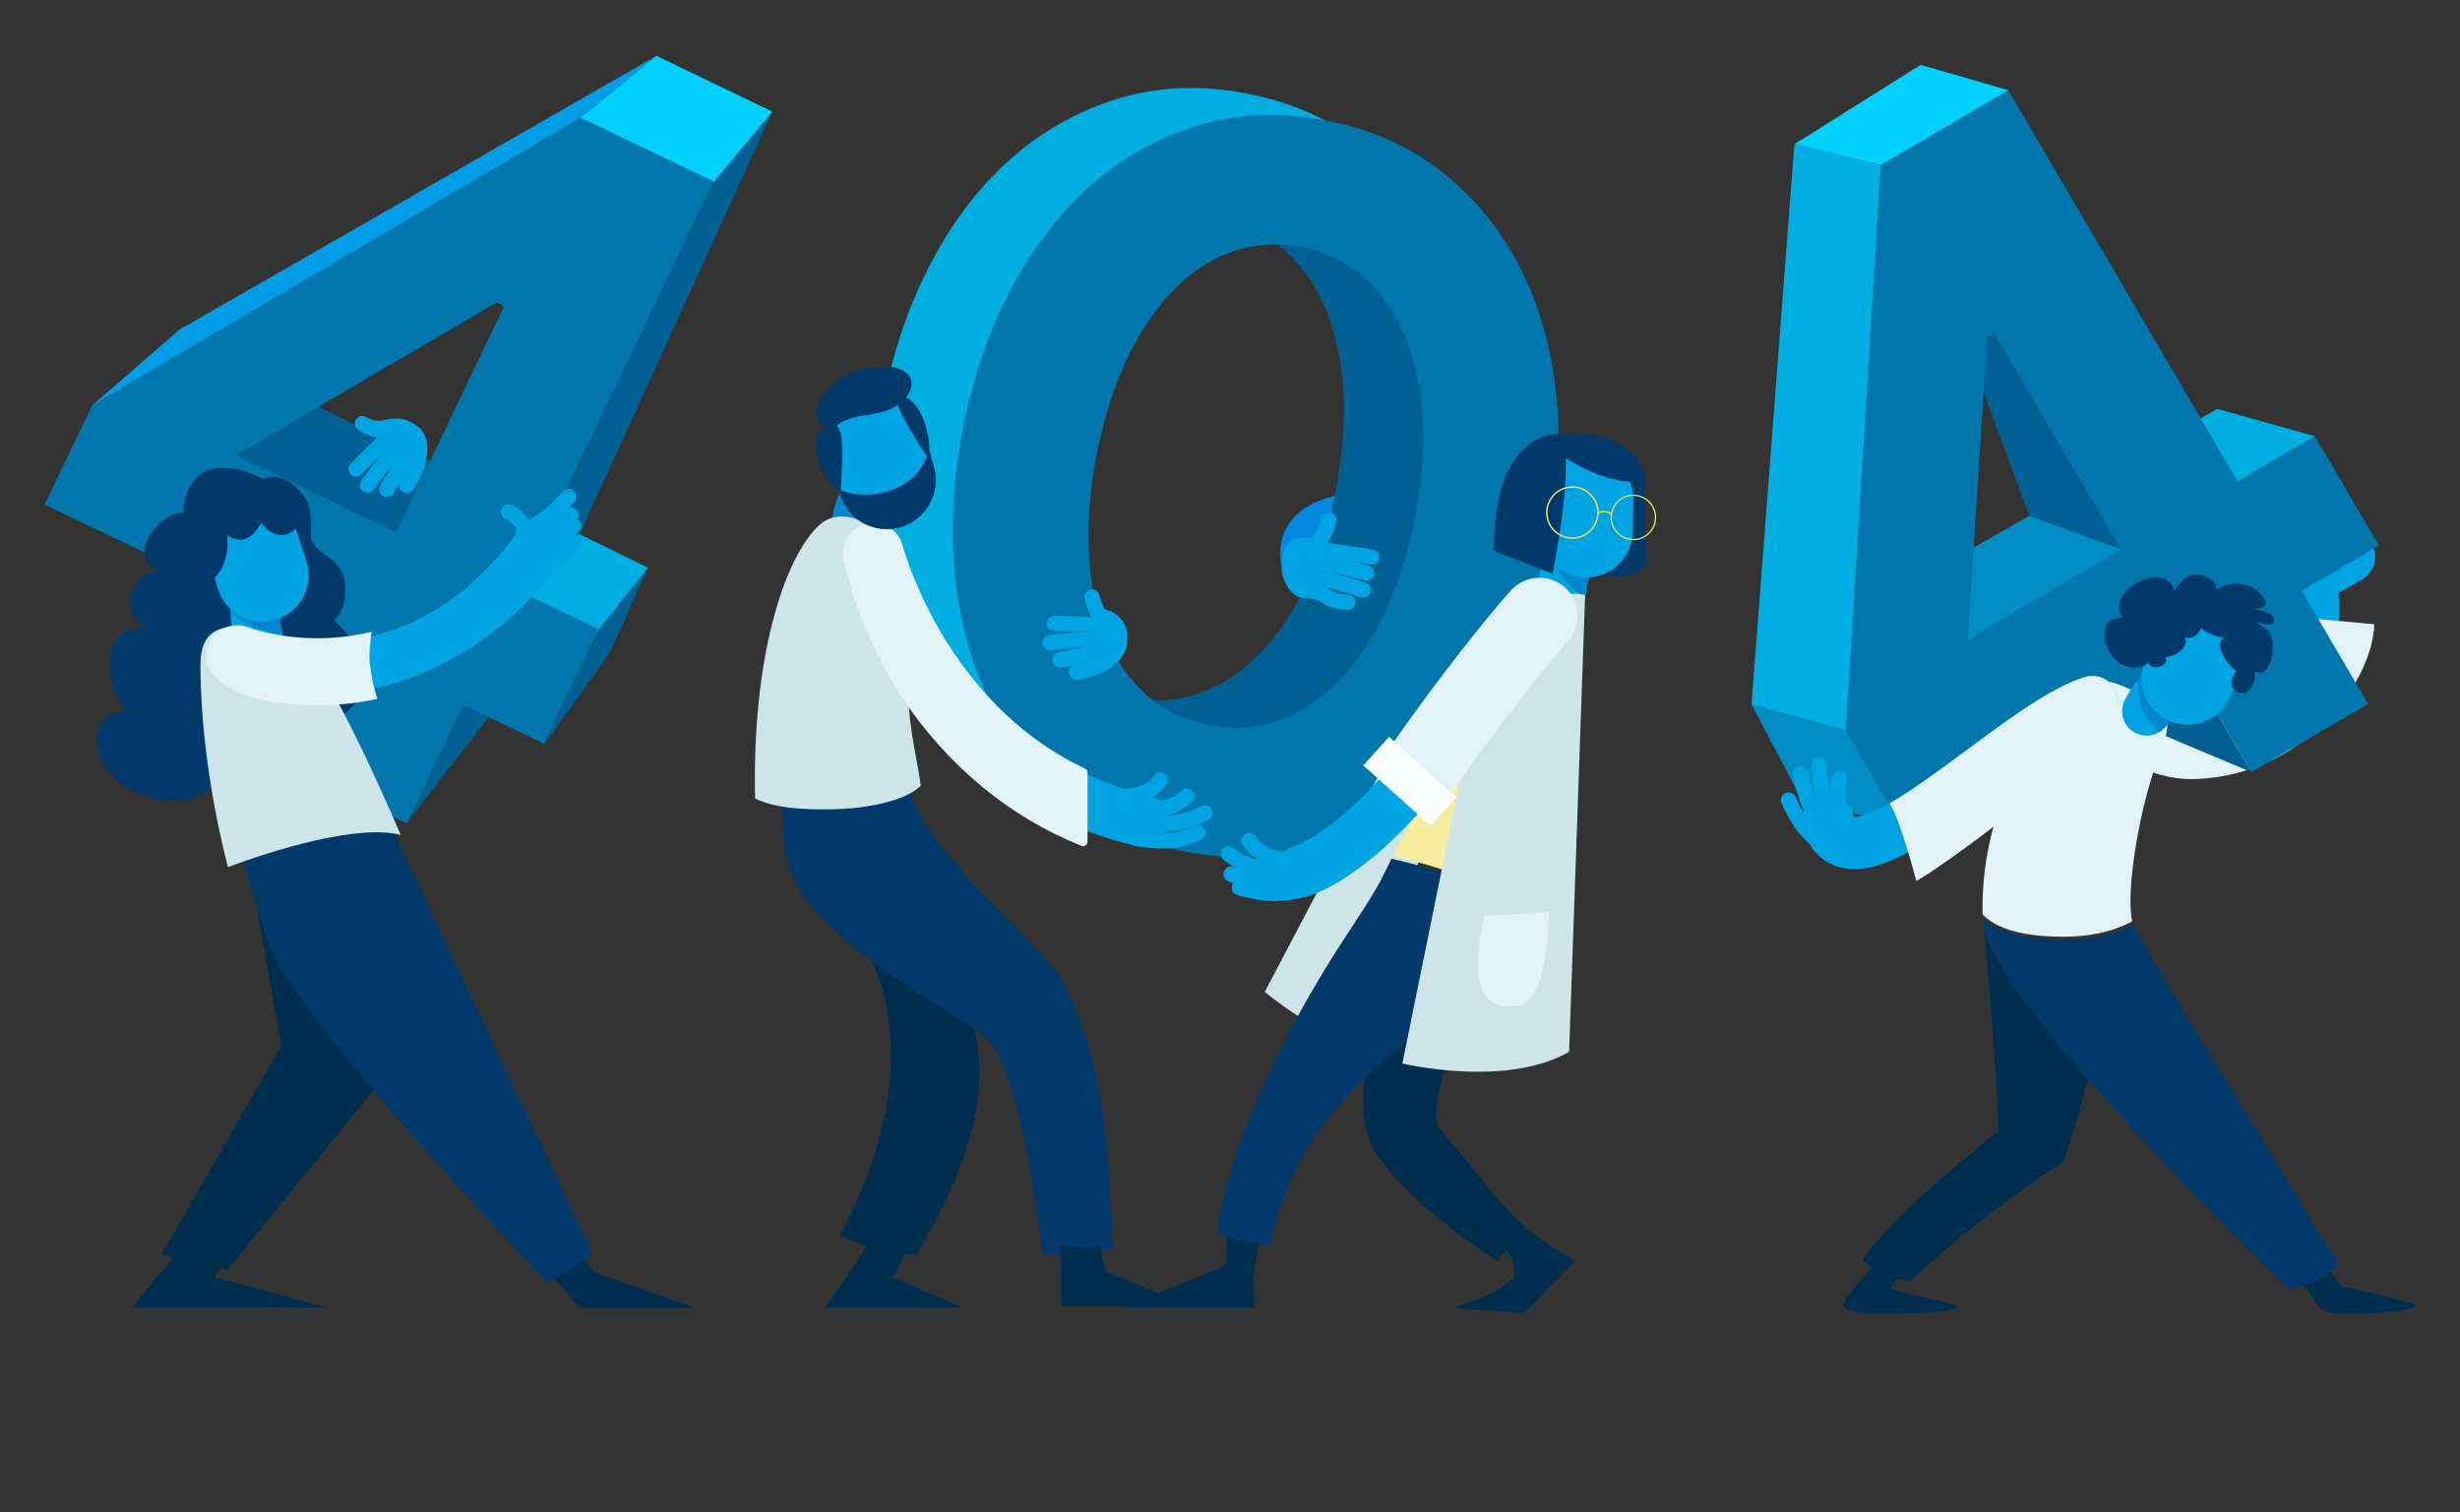<svg version="1.1" id="Layer_1" xmlns="http://www.w3.org/2000/svg" xmlns:xlink="http://www.w3.org/1999/xlink" x="0px" y="0px" viewBox="0 0 1366 840" style="enable-background:new 0 0 1366 768;" xml:space="preserve">
				<rect x="0" y="0" width="1366" height="840" fill="#333333" stroke="none"/>
				<style type="text/css">
					.st0{fill:#002E4F;}
					.st1{fill:#00A4E2;}
					.st2{fill:#E1F3F6;}
					.st3{fill:#008DC4;}
					.st4{fill:#00AFE2;}
					.st5{fill:#006091;}
					.st6{fill:#0076AD;}
					.st7{fill:#00D2FD;}
					.st8{fill:#00396A;}
					.st9{fill:none;stroke:#20C6F0;stroke-width:7.654;stroke-linecap:round;stroke-miterlimit:10;}
					.st10{fill:#0086CF;}
					.st11{fill:#0089E0;}
					.st12{fill:#CDE5E8;}
					.st13{fill:#F6EE9E;}
					.st14{fill:#F8FDFF;}
					.st15{fill:none;stroke:#DDDD67;stroke-width:0.868;stroke-miterlimit:10;}
					.st16{fill:none;stroke:#DDDD67;stroke-width:0.755;stroke-miterlimit:10;}
					.st17{fill:#009EE7;}
				</style>
				<g>
					<path class="st0" d="M1042.2,700.6c-9.4,12.2-20.5,21.3-18.1,25.5c0,0,5,3.7,18.9,3.7c23.8,0,47.1-1.8,43.3-4.2
						c-5.3-3.3-20.7-4.5-35.4-9.6c-3.6-1.3,8-8.3,4.8-9.4C1049.1,704.1,1044,702,1042.2,700.6z"></path>
					<path class="st0" d="M1287.1,725.4c0,0,3.1,4.4,15.1,4.4c20.5,0,42-2.8,38.7-4.9c-4.6-2.9-40.6-10.4-40.6-10.4l-8.1-10l-13.7,7.6
						L1287.1,725.4z"></path>
					<g>
						<path class="st1" d="M1222,422.5c-14.7,0-25.9-2.9-26.8-3.2c-7.7-2.1-12.2-10-10.1-17.7c2.1-7.7,10-12.2,17.7-10.1
							c0.5,0.1,33,8.4,51.9-7.8c12.7-10.9,17.5-31.4,14.3-60.9l-1-9.4l29.2-16.5c6.9-3.9,15.7-1.5,19.7,5.4c3.9,6.9,1.5,15.7-5.4,19.7
							l-12.9,7.3c2,34.8-6.4,60.5-25.2,76.5C1257.4,419.2,1237.6,422.5,1222,422.5z"></path>
					</g>
					<g>
						<path class="st2" d="M1271.9,342.5c-0.5,21-6.1,36.2-16.7,45.2c-20.8,17.8-56.4,8.7-57,8.6c-8.4-2.3-17.1,2.7-19.4,11.1
							c-2.3,8.4,2.7,17.1,11.1,19.5c1,0.3,13.3,6.4,29.4,5.8c61.4-2.2,98.4-55.1,99.1-86L1271.9,342.5z"></path>
					</g>
					<g>
						<path class="st3" d="M1187.5,269c-5.5-2.5-10.9-5.1-16.2-7.9c-50.9,29-115.9,66.1-117.2,67.4c0,0,32.3,51.4,34.4,53.5
							c1.3,1.3,81.4-56.1,139-97.8C1214.2,279.1,1200.5,274.9,1187.5,269z"></path>
						<path class="st4" d="M1188.3,267.6c13.3,5.9,27.3,10.1,40.9,15.5c31.7-22.9,56.2-40.8,56.2-40.8l-54.2-15.2
							c0,0-26.1,14.8-58.2,33.1C1178,262.8,1183.1,265.3,1188.3,267.6z"></path>
						<polygon class="st5" points="1094.8,200 1126.8,286.5 1189.2,309.4 1110.1,165 		"></polygon>
						<polygon class="st5" points="1192.6,330.6 1146.3,330.6 1187.5,402.5 1250.2,428.9 		"></polygon>
						<path class="st6" d="M1250.2,428.9l-36.8-62.8l-157.5,92.3l-31-52.8l19.4-314.1l70.8-41.5l127.4,217.3l42.9-25.1l35.6,60.8
							l-42.9,25.1L1315,391L1250.2,428.9z M1107.4,185.2l-4,2.3l-10.8,167.7l85.2-50L1107.4,185.2z"></path>
						<polygon class="st3" points="972.6,391.3 1025,405.6 1055.9,458.5 1000.6,444.4 		"></polygon>
						<polygon class="st4" points="972.6,391.3 1025,405.6 1044.4,91.6 996.4,80.1 		"></polygon>
						<polygon class="st7" points="996.4,80.1 1044.4,91.6 1115.2,50.1 1066.5,36 		"></polygon>
					</g>
					<path class="st0" d="M1101.7,516.4c0,0,7.7,83,7.7,112.1c0,0-60.4,47.1-75.2,71.7c6.4,4.8,18.9,11.3,27.1,11
						c40.3-38.5,84.6-66,84.6-66s19.1-55.4,25-102.3L1101.7,516.4z"></path>
					<path class="st2" d="M1144.8,520.3c13.6,0.1,27.5-2.2,39.2-8.6c-3.9-16.6,4.4-65.5,14.9-91.6c0,0,8.3-18.2,2.5-23.8
						c-21.5-20.7-39.8-19-45.5-19.2c-19.7,16.7-56.5,65.8-55,130.8C1111.1,518.6,1131.7,520.2,1144.8,520.3z"></path>
					<path class="st8" d="M1278.1,714.3c7.9-2.2,15.4-5.8,20.3-12.3c-23.3-37.8-108.9-176.9-113.5-187.7c-0.1-0.3-0.2-0.6-0.3-0.9
						c-12.6,6.8-27.6,9.2-42.1,8.6c-12.7-0.5-31-2.3-41.3-11.6c0,0.7,0,1.3,0.1,2c1.8,36.3,122.2,157.3,169.5,203.5
						C1273.2,715.5,1275.8,714.9,1278.1,714.3z"></path>
					<g>
						<path class="st1" d="M1029.6,482.7c-3.3,0-6.6-0.5-9.6-1.5c-6.4-2.1-14.8-7.5-18.8-20.9c-2.3-7.6,2.1-15.7,9.7-17.9
							c7.6-2.3,15.7,2.1,17.9,9.7c0.3,0.9,0.5,1.5,0.7,1.8c1.5,0.1,7.3-0.4,21.2-8.6c12.4-7.3,27.1-18.2,41.3-28.7
							c24-17.8,46.7-34.6,65.4-40.5c7.6-2.4,15.7,1.8,18.1,9.4c2.4,7.6-1.8,15.7-9.4,18.1c-14.1,4.5-35.9,20.6-57,36.2
							C1078.4,462.6,1051.2,482.7,1029.6,482.7z"></path>
					</g>
					<g>
						<path class="st1" d="M1056.6,471.9c-1.8-8.5-3.6-17.9-9-24.9c-11.6,6.4-16.6,6.9-18,6.8c-0.2-0.3-0.4-0.9-0.7-1.8
							c-2.3-7.6-10.3-12-17.9-9.7c-7.6,2.3-12,10.3-9.7,17.9c4,13.4,12.4,18.8,18.8,20.9c3.1,1,6.3,1.5,9.6,1.5c8.4,0,17.6-3,27.6-8.1
							C1057,473.7,1056.8,472.8,1056.6,471.9z"></path>
						<path class="st2" d="M1175.6,385.5c-2.4-7.6-10.5-11.8-18.1-9.4c-18.7,5.9-41.4,22.7-65.4,40.5c-14.2,10.5-28.9,21.4-41.3,28.7
							c-0.6,0.3-1.1,0.6-1.6,0.9c5.4,7.1,14.7,42.3,14.9,43.1c15.3-8,88.7-63.9,104.6-80.7C1174.1,402.8,1178,393.1,1175.6,385.5z"></path>
					</g>
					<path class="st9" d="M991.3,444.4"></path>
					<g>
						<path class="st1" d="M1009.2,471c-0.9,0-1.7-0.3-2.5-0.8c-11.3-8.1-17.2-23.7-17.5-24.3c-0.8-2.2,0.3-4.6,2.5-5.5
							c2.2-0.8,4.6,0.3,5.5,2.5l0,0c0.1,0.1,5.3,13.8,14.5,20.4c1.9,1.4,2.3,4,1,5.9C1011.8,470.4,1010.5,471,1009.2,471z"></path>
					</g>
					<g>
						<path class="st1" d="M1009.2,460.7c-1.3,0-2.6-0.6-3.5-1.8c-5.4-7.7-9.8-25.9-10.2-28c-0.5-2.3,0.9-4.6,3.2-5.1
							c2.3-0.5,4.6,0.9,5.1,3.2c1.2,5.1,5.1,19.6,8.9,25c1.4,1.9,0.9,4.6-1,5.9C1010.9,460.4,1010.1,460.7,1009.2,460.7z"></path>
					</g>
					<g>
						<path class="st1" d="M1015.1,458.3c-1.7,0-3.3-1-3.9-2.6c-3.9-9.5-5.4-29.5-5.5-30.4c-0.2-2.3,1.6-4.4,3.9-4.5
							c2.3-0.2,4.4,1.6,4.5,3.9c0.4,5.4,2.1,20.9,4.9,27.8c0.9,2.2-0.2,4.6-2.3,5.5C1016.1,458.2,1015.6,458.3,1015.1,458.3z"></path>
					</g>
					<g>
						<path class="st1" d="M1021.4,456.3c-1.9,0-3.6-1.3-4.1-3.2c-2.7-10.4-0.2-20.9-0.1-21.4c0.5-2.3,2.8-3.7,5.1-3.2
							c2.3,0.5,3.7,2.8,3.2,5.1c0,0.2-2,9.1,0.1,17.3c0.6,2.3-0.8,4.6-3.1,5.2C1022.1,456.2,1021.8,456.3,1021.4,456.3z"></path>
					</g>
					<g>
						<path class="st1" d="M1192,408.6c-1.9,0-3.9-0.4-5.8-1.3c-6.8-3.2-9.7-11.3-6.5-18.1c3.4-7.1,9.4-14.4,10.1-15.2
							c4.8-5.7,13.4-6.5,19.1-1.6c5.7,4.8,6.5,13.4,1.6,19.1l0,0c-1.7,2-4.9,6.3-6.3,9.3C1202,405.7,1197.1,408.6,1192,408.6z"></path>
					</g>
					<g>
						<path class="st10" d="M1194,401.6c1.6,1.8,3.3,3.4,5,5c2.2-1.3,4.1-3.3,5.3-5.8c1.4-2.9,4.6-7.2,6.3-9.3
							c4.8-5.7,4.1-14.3-1.6-19.1c-5.7-4.8-14.3-4.1-19.1,1.6c-0.3,0.3-1.4,1.6-2.8,3.6C1187.2,386.1,1188,395,1194,401.6z"></path>
					</g>
					<g>
						<path class="st1" d="M1238.6,386.6c-5.4,13.1-20.4,19.4-33.5,14l0,0c-13.1-5.4-19.4-20.4-13.9-33.5l6.8-16.5
							c5.4-13.1,20.4-19.4,33.5-14l0,0c13.1,5.4,19.4,20.4,13.9,33.5L1238.6,386.6z"></path>
					</g>
					<path class="st8" d="M1194,365.1c-2.1,8.8-14.8,6-19.5,1.4c-6.6-6.3-10.5-24.3,4.1-23.3c-10.5-15.8,25-32.9,28.8-14.7
						c2.8-4.7,5.6-8.9,11.8-9.3c4.4-0.3,12.2,3.2,11.6,8.6c6.6-5.2,16.2-4.8,22.7,0.5c2.1,1.7,5.9,5.4,4,8.2c-1,1.5-6.4,2-8.2,2.5
						c3.1-1.4,15.7,1.4,13.2,6.7c-1.2,2.5-7.3,0.3-9.2-0.3c0,0,0,0.6,0,0.6c6.8,3.7,9.5,7.5,8.7,15.9c-0.4,3.9-2.2,11.2-6.8,11.7
						c-2.4,0.3-5.1-1.2-5-3.7c5.6,5.6-2.3,20.7-9.5,13.3c-2.8-2.9-1.4-7.8,1.2-10.3c-4.2-2.4-13.4-15.2-6.9-18.7
						c-3,0.1-17.1-4.7-12.6-8.8c1.2,4.7-4.6,10.8-9.3,8.4c2.9,6.3-5.6,10.9-10.8,11.2c3.2,4-6.6,8.8-9.6,3L1194,365.1z"></path>
				</g>
				<g>
					<path class="st11" d="M711.6,313.9c0,0-8.2-31.5,32.6-39l-3.1,37.9L711.6,313.9z"></path>
					<g>
						<path class="st12" d="M547.8,393.5c-9,0-17.3-1.8-24.9-5.4c-37.1-17.5-41.3-70.3-41.4-72.5c-0.6-8,5.4-14.8,13.4-15.4
							c7.9-0.6,14.8,5.4,15.4,13.3c0.8,10.6,6.9,40,25,48.5c15,7,38.2-0.1,67.3-20.7c6.5-4.6,15.5-3.1,20.1,3.4
							c4.6,6.5,3.1,15.5-3.4,20.1C592.3,383.9,568.4,393.5,547.8,393.5z"></path>
					</g>
					<g>
						<g>
							<path class="st4" d="M624.6,420.6c4-10.5,7.7-21.2,12.1-31.6c-2.9-0.2-5.9-0.6-8.9-1.2c-14-2.7-25.8-8.4-35.6-17.1
								c-9.7-8.7-17.2-19.8-22.5-33.1c-5.3-13.4-8.4-28.5-9.2-45.6c-0.9-17,0.5-35,4.1-53.9c3.7-19.3,9-36.6,16.1-51.9
								c7-15.3,15.5-28.2,25.3-38.7c9.8-10.5,20.9-18,33.1-22.5c12.2-4.5,25.3-5.5,39.3-2.8c11.1,2.1,20.8,6.3,29.3,12.5
								c4.1-8.2,8.5-16.2,12.7-24.2c4.9-9.5,9.5-19.1,13.9-28.8c1.9-4.2,3.5-8.4,5.2-12.7C725.5,61,709.6,55.2,692,51.9
								c-25-4.8-48.5-3.9-70.5,2.7c-22,6.6-41.9,17.6-59.5,33c-17.7,15.4-32.6,34.8-44.9,58.2c-12.3,23.3-21.2,49.4-26.7,78.1
								c-5.5,28.8-6.8,56.2-4,82.5c2.8,26.2,9.6,49.8,20.3,70.6c10.7,20.9,25.1,38.4,43.2,52.6c16.8,13.3,36.6,22.4,59.4,27.5
								C614.7,445,619.9,432.9,624.6,420.6z"></path>
							<path class="st5" d="M820,203.7c-2.8-26.2-9.6-49.8-20.3-70.6c-10.7-20.9-25.1-38.4-43.2-52.6c-4.9-3.8-10-7.3-15.3-10.5
								c-1.7,4.2-3.3,8.5-5.2,12.6c-4.5,9.7-9,19.3-13.9,28.8c-4.2,8-8.7,16.1-12.8,24.3c1.5,1.1,2.9,2.3,4.3,3.5
								c9.7,8.7,17.3,19.8,22.8,33.2c5.5,13.4,8.7,28.5,9.6,45.3c0.9,16.8-0.5,34.9-4.2,54.2c-3.6,18.9-9,36.1-16,51.6
								c-7.1,15.5-15.6,28.5-25.7,38.9c-10,10.4-21.2,17.9-33.4,22.4c-9,3.3-18.4,4.7-28.2,4.2c-4.8,11.4-8.8,23.1-13.2,34.7
								c-4.3,11.4-9.2,22.6-14.2,33.7c1.1,0.2,2.2,0.5,3.4,0.7c25,4.8,48.5,3.9,70.5-2.7c22-6.6,41.9-17.6,59.5-33
								c17.7-15.4,32.6-34.8,44.9-58.2c12.3-23.3,21.2-49.4,26.7-78.1C821.5,257.4,822.8,229.9,820,203.7z"></path>
						</g>
						<g>
							<path class="st6" d="M658.5,473.1c-25-4.8-46.5-14.3-64.5-28.5c-18.1-14.2-32.5-31.8-43.2-52.6c-10.7-20.9-17.5-44.4-20.3-70.6
								c-2.8-26.2-1.5-53.7,4-82.5c5.5-28.7,14.4-54.8,26.7-78.1c12.3-23.3,27.3-42.7,44.9-58.2c17.7-15.4,37.5-26.5,59.5-33
								c22-6.6,45.5-7.5,70.5-2.7c25,4.8,46.5,14.3,64.5,28.5c18.1,14.2,32.5,31.8,43.2,52.6c10.7,20.9,17.5,44.4,20.3,70.6
								c2.8,26.2,1.5,53.7-4,82.5c-5.5,28.8-14.4,54.8-26.7,78.1c-12.3,23.3-27.3,42.7-44.9,58.2c-17.7,15.4-37.5,26.5-59.5,33
								C706.9,477,683.4,477.9,658.5,473.1z M671.9,402.8c13.6,2.6,26.5,1.6,38.8-2.9c12.2-4.5,23.4-12,33.4-22.4
								c10-10.4,18.6-23.4,25.7-38.9c7.1-15.5,12.4-32.7,16-51.6c3.7-19.3,5.1-37.4,4.2-54.2c-0.9-16.8-4.1-32-9.6-45.3
								c-5.5-13.4-13.1-24.4-22.8-33.2c-9.7-8.7-21.4-14.4-35-17c-14-2.7-27.1-1.7-39.3,2.8c-12.2,4.5-23.3,12-33.1,22.5
								c-9.8,10.5-18.3,23.4-25.3,38.7c-7,15.3-12.4,32.6-16.1,51.9c-3.6,18.9-5,36.9-4.1,53.9c0.9,17,3.9,32.2,9.2,45.6
								c5.3,13.4,12.8,24.4,22.5,33.1C646,394.4,657.9,400.1,671.9,402.8z"></path>
						</g>
					</g>
					<g>
						<path class="st8" d="M913,261.3l1.1,53c0,0-15.1,13.6-28.7,0l5-59.7L913,261.3z"></path>
						<path class="st0" d="M850.5,684.4c-0.9-0.7-6.8-3.4-7.6-4.1c-3.2,4.8-5.4,7.4-9.2,11.3c9.4,8.2,6.9,18.1,6.9,18.1s-6.6,5.7-9.2,7
							c-8.3,4.1-23.5,9.7-23.5,9.7l38.3,3l28.4-29.1C864.7,694.6,856.9,689.5,850.5,684.4z"></path>
						<path class="st0" d="M700.3,686.4c-6.1-1.1-13.8,3.6-18.8,0c-1.2,10.7-0.9,16.5-0.9,16.5l-56.7,23.4h72.4
							c0.7-7.7-0.7-15.1,0.3-22.3C697.2,700.4,699.7,690,700.3,686.4z"></path>
						<path class="st12" d="M766.4,429.1l-64.1,121.8c0,0,26,22,51.5,29.3l48-143.5L766.4,429.1z"></path>
						<path class="st0" d="M836.5,694.6c3.8-3.9,7-8.6,10.2-13.4c-16.6-14.2-24.7-28.8-47.2-54c-9.3-10.4,15.4-70.1,21.4-80.1
							c10.8-18,12.4-31,20.9-61.8l-62.6,23.4c-14.9,53.4-32.3,106.7-14.9,132.2c18.4,26.9,51,48.6,66.8,59.4
							C831.6,700.6,836,694.2,836.5,694.6z"></path>
						<g>
							<path class="st1" d="M731.1,307.6c-0.9,0-1.7-0.3-2.5-0.8c-1.9-1.4-2.3-4-1-5.9c5-7,6.1-12.8,6.2-12.9c0.4-2.3,2.6-3.8,4.9-3.4
								c2.3,0.4,3.8,2.6,3.4,4.9c-0.1,0.3-1.4,7.6-7.6,16.3C733.8,307,732.5,307.6,731.1,307.6z"></path>
						</g>
						<path class="st13" d="M837.3,498.1c18.6-51.1,34.5-131.4,40.5-163.4c-3.3-1.4-6.6-2.4-9.2-3.1c-5.5-1.5-12.1-3.3-17.8-1.6
							c-2.9,0.9-5.4,2.4-7.9,4c-2.3,7-3.3,12.8-3.3,12.8s-40,76.5-66.1,128.7C795.6,480.4,817.2,487.6,837.3,498.1z"></path>
						<path class="st8" d="M772.7,477C772.7,477,772.7,477,772.7,477c-2.3,4.6-4.5,9-6.6,13.2c0,0,0,0,0,0c-5.1,9.1-10.7,17.5-16,25.6
							c-51.5,77.6-70.9,139.5-74.4,168.8c4.9,3.8,23.5,6,29.7,7.1c9.5-48.5,34.2-79.5,78.5-116.1c14.8-12.3,25.9-27.8,35.6-40.7
							c5.8-7.7,11.6-20.1,17.1-35C816.6,489.2,794.9,481.9,772.7,477z"></path>
						<g>
							<path class="st1" d="M722.7,498.3c-6,0-11.6-3.7-13.6-9.7c-2.6-7.5,1.4-15.8,8.9-18.4c17.5-6.1,44.4-30,62.5-55.7
								c36.7-52.1,62.5-81,63.6-82.2c5.3-5.9,14.4-6.4,20.4-1.1c5.9,5.3,6.4,14.4,1.1,20.4l0,0c-0.3,0.3-25.8,29-61.5,79.5
								c-17.9,25.3-49.5,56.9-76.6,66.3C725.9,498.1,724.3,498.3,722.7,498.3z"></path>
						</g>
						<g>
							<path class="st1" d="M867.6,339.5c-0.3,0-0.7,0-1,0c-7.5-0.6-13.1-7.1-12.6-14.5c0.6-7.8,3.6-16.8,3.9-17.8
								c2.4-7.1,10.2-10.9,17.3-8.4c7.1,2.4,10.8,10.2,8.4,17.3c-0.9,2.5-2.3,7.7-2.5,10.9C880.6,334,874.7,339.4,867.6,339.5z"></path>
						</g>
						<g>
							<path class="st10" d="M871.6,325.1c2.4,2.8,5,5.2,7.8,7.5c1-1.7,1.6-3.6,1.8-5.7c0.2-3.2,1.7-8.4,2.5-10.9
								c2.4-7.1-1.3-14.8-8.4-17.3c-5.9-2-12.2,0.2-15.6,5.1C861,311.5,867.2,320.1,871.6,325.1z"></path>
						</g>
						<g>
							<path class="st1" d="M906.6,295.7c-0.3,14.2-12.1,25.4-26.2,25.1l0,0c-14.2-0.3-25.4-12.1-25.1-26.2l0.4-17.8
								c0.3-14.2,12.1-25.4,26.2-25.1l0,0c14.2,0.3,25.4,12.1,25.1,26.2L906.6,295.7z"></path>
						</g>
						<g>
							<path class="st1" d="M702.3,494.3c-5.9,0-12.7-1.6-20.3-4.8c-2.2-0.9-3.2-3.4-2.3-5.6c0.9-2.2,3.4-3.2,5.6-2.3
								c11.2,4.7,20.1,5.4,25.7,1.9c2-1.2,4.6-0.6,5.8,1.4c1.2,2,0.6,4.6-1.4,5.8C711.7,493.2,707.3,494.3,702.3,494.3z"></path>
						</g>
						<g>
							<path class="st1" d="M707.4,500.5c-6.8,0-12.2-1.3-18.3-2.8l-1.9-0.5c-2.3-0.5-3.7-2.8-3.1-5.1c0.5-2.3,2.8-3.7,5.1-3.1l1.9,0.5
								c10.3,2.5,17.1,4.1,32.1,0.3c2.3-0.6,4.6,0.8,5.2,3c0.6,2.3-0.8,4.6-3,5.2C718.1,499.8,712.4,500.5,707.4,500.5z"></path>
						</g>
						<g>
							<path class="st1" d="M702.1,486c-13.3,0-22.4-8.2-22.9-8.6c-1.7-1.6-1.8-4.3-0.3-6c1.6-1.7,4.3-1.8,6-0.3
								c0.4,0.4,10.2,9,23.3,5.6c2.3-0.6,4.6,0.8,5.2,3c0.6,2.3-0.8,4.6-3.1,5.2C707.4,485.7,704.7,486,702.1,486z"></path>
						</g>
						<g>
							<path class="st1" d="M710.9,481.4c-0.2,0-0.3,0-0.5,0c-14.5-1.7-20.3-12.1-20.6-12.5c-1.1-2.1-0.4-4.6,1.7-5.8
								c2-1.1,4.6-0.4,5.7,1.6c0.2,0.3,4.2,7.1,14.1,8.2c2.3,0.3,4,2.4,3.7,4.7C714.9,479.8,713.1,481.4,710.9,481.4z"></path>
						</g>
						<g>
							<path class="st1" d="M761.7,313.7c-0.2,0-0.5,0-0.7-0.1c-7-1.2-26.2-4.2-30.7-4.2c-2.3,0-4.2-1.9-4.2-4.2c0-2.3,1.9-4.2,4.2-4.2
								c6,0,29.4,3.9,32.1,4.3c2.3,0.4,3.9,2.6,3.5,4.9C765.5,312.2,763.7,313.7,761.7,313.7z"></path>
						</g>
						<g>
							<path class="st1" d="M758.9,322.6c-0.4,0-0.7,0-1.1-0.2c-0.2-0.1-20.4-5.5-29.8-6.1c-2.3-0.1-4.1-2.1-4-4.5
								c0.1-2.3,2.2-4.2,4.5-4c10.3,0.6,30.7,6.1,31.5,6.4c2.3,0.6,3.6,2.9,3,5.2C762.5,321.4,760.8,322.6,758.9,322.6z"></path>
						</g>
						<g>
							<path class="st1" d="M756.9,332c-0.4,0-0.9-0.1-1.3-0.2c-19.1-6.2-23.8-6.5-26.3-6.8c-1.1-0.1-2.1-0.2-3.5-0.5
								c-2.3-0.6-3.6-2.9-3-5.2c0.6-2.3,2.9-3.6,5.2-3c0.7,0.2,1.2,0.2,2,0.3c3.1,0.2,8.2,0.7,28.3,7.1c2.2,0.7,3.5,3.1,2.7,5.3
								C760.4,330.8,758.7,332,756.9,332z"></path>
						</g>
						<g>
							<path class="st1" d="M748.5,338.8c-0.1,0-0.2,0-0.3,0c-19.1-1.4-19.9-11.8-20-12.9l8.5-0.2c0,0,0-0.1,0-0.3c0,0,0.9,4.1,12.1,5
								c2.3,0.2,4.1,2.2,3.9,4.5C752.6,337,750.7,338.8,748.5,338.8z"></path>
						</g>
						<path class="st1" d="M732.5,333.7c0,0-3.7-1.7-9.4-1.7c-4.8,0-11.4-8.2-11.4-16.7c0,0-2.4-25.1,24.1-13.7L732.5,333.7z"></path>
						<path class="st12" d="M815.8,408.1l-37.1,182.6c0,0,57.4,13.8,92.6-6.5l8.9-253.7C880.3,330.6,840.8,316.8,815.8,408.1z"></path>
						<path class="st2" d="M824.4,508.6l35.5-1.9c0,0,0.9,54.3-20.4,52.2C839.5,558.9,810.5,565.2,824.4,508.6z"></path>
						<path class="st2" d="M869,326.3c-3.9-3.5-8.9-5.4-14.2-5.4c-6,0-11.8,2.6-15.8,7c-1.1,1.2-27,30.2-64.1,82.8
							c-2.4,3.4-5.1,7-7.9,10.4l-3.8,4.6l4.1,4.3c4.4,4.6,9,9.1,13.4,13.5c2.4,2.4,4.8,4.7,7.2,7.1l5.2,5.3l4.8-5.7
							c4.3-5.1,8.2-10.2,11.7-15.1c35.4-50.3,60.8-78.6,61-78.9C878.4,347.5,877.7,334.1,869,326.3z"></path>
						
							<rect x="772.3" y="409.1" transform="matrix(0.668 -0.744 0.744 0.668 -63.249 726.469)" class="st14" width="21.4" height="50.2"></rect>
						<path class="st8" d="M829.5,305.9l32.6,12.8c0,0,13.9-67.5,3.7-77.6C865.9,241.1,829.5,237.6,829.5,305.9z"></path>
						<path class="st8" d="M867.7,252.8c1.2,1.7,26.5,18.6,46.3,13.9c0,0-3.4-29.8-49.8-25.5L867.7,252.8z"></path>
						<path class="st15" d="M887.3,284.7c0,7.8-6.4,14.2-14.2,14.2s-14.2-6.4-14.2-14.2c0-7.8,6.4-14.2,14.2-14.2
							S887.3,276.8,887.3,284.7z"></path>
						<path class="st16" d="M919.3,287.4c0,6.8-5.5,12.3-12.3,12.3c-6.8,0-12.3-5.5-12.3-12.3c0-6.8,5.5-12.3,12.3-12.3
							C913.8,275.1,919.3,280.6,919.3,287.4z"></path>
						<path class="st15" d="M887.3,284.7c0,0,4.7-1.8,7.5,1"></path>
					</g>
					<g>
						<g>
							<path class="st10" d="M474.5,309.5c-0.3,0-0.7,0-1,0c-7.5-0.5-13.1-7.1-12.6-14.5c0.6-7.8,3.6-16.8,3.9-17.8
								c2.4-7.1,10.2-10.9,17.3-8.4c7.1,2.4,10.8,10.2,8.4,17.3c-0.9,2.5-2.3,7.7-2.5,10.9C487.5,304.1,481.5,309.5,474.5,309.5z"></path>
						</g>
						<g>
							<path class="st0" d="M466.4,686.4c22.5,10.4,40.9,10.2,42.4,10.4c14.7-26.1,58.8-96.8,18.7-154.8l-56.8-30.6
								C470.7,511.4,527.5,570.7,466.4,686.4z"></path>
							<path class="st0" d="M495.9,709.5c0,0,5.3-10.7,9.4-17.8c-3.1-0.4-16.8-0.9-22.5-3.1c-5.3,10.8-16.9,26.7-25,37.6h76.4
								L495.9,709.5z"></path>
							<path class="st8" d="M590.3,545.4c-9.5-18.4-78.5-74-84.7-105.9c-0.6-2.8-1-5.7-1.4-8.7c-11.1,5.9-25.5,7.5-36.9,8
								c-12.9,0.7-20.7,1.5-33.2-4.6c1.1,19.8-2.2,38.9,9.4,59c22.9,39.8,99.1,73.8,107.5,87c16.7,25.9,22.5,82.2,28.2,116.6
								c9,0,30.2-0.4,39-3.5C615.3,675.6,620.1,603.2,590.3,545.4z"></path>
							<path class="st0" d="M614.1,706.4c0,0-2.5-10-3.2-14.7c-8.7,3.1-13.8,0-22.8,0c1.4,8.5,0.4,24.4,1.1,33.8h72.4L614.1,706.4z"></path>
							<path class="st12" d="M467.8,449.3c11-0.5,34.2-3.6,43.5-12.9c-1.9-15.1-8.7-39.5-6.3-59.1c8.1-66.5-24.4-86.4-24.4-86.4
								s-14.9-10.4-27,2c-18.3,18.8-36.1,72-34.3,150.6C431.9,450,454.6,449.9,467.8,449.3z"></path>
						</g>
						<g>
							<path class="st1" d="M634.3,470.3c-1.1,0-2.2-0.1-3.3-0.4c-52.3-12.1-96.6-43.5-128.1-90.6c-23.6-35.3-31.8-67-32.1-68.4
								c-1.9-7.7,2.7-15.6,10.5-17.5c7.7-1.9,15.6,2.7,17.5,10.4c0.2,0.6,7.7,29.1,28.7,60.2c27.7,41,64.7,67.2,110.1,77.7
								c7.8,1.8,12.6,9.6,10.8,17.3C646.8,465.8,640.8,470.3,634.3,470.3z"></path>
						</g>
						<path class="st2" d="M602.5,426.9c-28.8-13.6-53.3-35.3-72.9-64.3c-20.7-30.7-28.2-59.1-28.3-59.4c-1.9-7.5-8.7-12.8-16.4-12.8
							c-1.4,0-2.8,0.2-4.2,0.5c-4.4,1.1-8.1,3.9-10.4,7.8c-2.3,3.9-3,8.5-1.9,12.9l0.1,0.3c2.2,9.7,11.2,43.9,32.4,75.6
							c25.4,38,59.9,66.5,99.6,82.3c0.3,0.1,0.6,0.2,0.9,0.2c0.5,0,1-0.1,1.4-0.4c0.7-0.5,1.1-1.3,1.1-2.1v-38.2
							C603.9,428.2,603.4,427.3,602.5,426.9z"></path>
						<g>
							<path class="st1" d="M645,471.3c-4.6,0-9.5-0.5-14.7-1.6c-2.3-0.5-3.8-2.7-3.3-5c0.5-2.3,2.7-3.8,5-3.3
								c12.6,2.5,23.2,1.6,31.3-2.7c2.1-1.1,4.6-0.3,5.7,1.8c1.1,2.1,0.3,4.6-1.8,5.7C660.8,469.6,653.4,471.3,645,471.3z"></path>
						</g>
						<g>
							<path class="st1" d="M645.6,461.8c-2,0-4.1-0.1-6.2-0.4c-2.3-0.3-3.9-2.5-3.6-4.8c0.3-2.3,2.5-3.9,4.8-3.6
								c13.6,2,26.1-5.1,26.3-5.1c2-1.2,4.6-0.5,5.8,1.6c1.2,2,0.5,4.6-1.6,5.8C670.5,455.5,659.4,461.8,645.6,461.8z"></path>
						</g>
						<g>
							<path class="st1" d="M641.8,453.5c-0.7,0-1.3,0-2-0.1c-2.3-0.1-4.1-2.2-4-4.5c0.1-2.3,2.2-4.1,4.5-4c10,0.6,15.3-5.5,15.4-5.5
								c1.5-1.8,4.2-2.1,6-0.6c1.8,1.5,2.1,4.1,0.6,6C662,445.1,655,453.5,641.8,453.5z"></path>
						</g>
						<g>
							<path class="st1" d="M627.1,446.3c-2.3,0-4.2-1.9-4.2-4.2c0-2.3,1.9-4.2,4.2-4.2c0.4,0,8.8-0.2,13.6-7.1c1.3-1.9,4-2.4,5.9-1.1
								c1.9,1.3,2.4,4,1.1,5.9C640.3,446.2,627.7,446.3,627.1,446.3z"></path>
						</g>
						<g>
							<path class="st1" d="M613.3,350.5c-1.3,0-2.6-0.6-3.5-1.8c-6.3-8.7-7.6-16-7.6-16.3c-0.4-2.3,1.2-4.5,3.5-4.9
								c2.3-0.4,4.5,1.1,4.9,3.5c0,0,1.1,5.8,6.2,12.8c1.4,1.9,0.9,4.6-1,5.9C615,350.3,614.1,350.5,613.3,350.5z"></path>
						</g>
						<g>
							<path class="st1" d="M614.1,352.4c-0.3,0-0.5,0-0.8-0.1c-9.3-1.8-27.7-1.8-27.9-1.8c-2.3,0-4.2-1.9-4.2-4.2s1.9-4.2,4.2-4.2
								c0.8,0,19.4,0,29.5,2c2.3,0.4,3.8,2.7,3.4,5C617.9,351,616.1,352.4,614.1,352.4z"></path>
						</g>
						<g>
							<path class="st1" d="M583.1,361.2c-2.1,0-3.9-1.6-4.2-3.7c-0.3-2.3,1.4-4.4,3.7-4.7c2.7-0.3,26.5-3.2,34.2-1.9
								c2.3,0.4,3.8,2.6,3.4,4.9c-0.4,2.3-2.6,3.9-4.9,3.4c-4.9-0.9-22,0.7-31.7,1.9C583.5,361.2,583.3,361.2,583.1,361.2z"></path>
						</g>
						<g>
							<path class="st1" d="M588.6,370.8c-2,0-3.8-1.4-4.2-3.4c-0.4-2.3,1.1-4.5,3.4-5c10.3-2,13-2.9,18-4.5c2.3-0.8,5.2-1.7,9.6-2.9
								c2.2-0.6,4.6,0.6,5.3,2.9c0.7,2.3-0.6,4.6-2.9,5.3c-4.2,1.2-6.9,2.1-9.3,2.9c-5.1,1.6-8.2,2.6-19,4.7
								C589.2,370.8,588.9,370.8,588.6,370.8z"></path>
						</g>
						<g>
							<path class="st1" d="M597.8,377.6c-2,0-3.8-1.5-4.2-3.5c-0.4-2.3,1.2-4.5,3.5-4.9c13.7-2.4,16.5-7.5,16.5-7.5
								c0.7-2.2,3.1-3.4,5.4-2.7c2.2,0.7,3.4,3.1,2.7,5.4c-0.5,1.6-4.2,10-23.1,13.2C598.3,377.6,598,377.6,597.8,377.6z"></path>
						</g>
						<path class="st1" d="M614.1,372.5l-3.2-34.6c0,0,15.2,1.1,15.1,17C626,360.2,624.5,366.1,614.1,372.5z"></path>
						<g>
							<path class="st1" d="M518.6,259.8c3.8,14.5-4.8,29.3-19.3,33.2l0,0c-14.5,3.8-29.3-4.8-33.2-19.3l-4.8-18.2
								c-3.8-14.5,4.8-29.3,19.3-33.2l0,0c14.5-3.8,29.3,4.8,33.2,19.3L518.6,259.8z"></path>
						</g>
						<g>
							<path class="st8" d="M516.1,250.2c-2.1,5.7-5,11.4-9.5,15.3c-10.9,9.4-27.7,12-40.9,6.3l0.5,1.9c3.8,14.5,18.7,23.1,33.2,19.3
								c14.5-3.8,23.1-18.7,19.3-33.2L516.1,250.2z"></path>
						</g>
						<path class="st8" d="M466.1,272.7c-10.2-6.5-21.2-31.4-5.1-36.8c10-3.4,5.9,27.3,5.9,36L466.1,272.7z"></path>
						<path class="st8" d="M457.9,237.9c-12.3-8.9,2.9-34.2,33.4-34.2c18.8,0,18.7,14.4,5.7,22.2c-10.8,6.5-27.5,2.7-35.6,13.7
							L457.9,237.9z"></path>
						<path class="st8" d="M516.1,255.7c-4.3-6.5-12.8-19.8-16.1-27.2c-2.1-4.7-5-12.8,4.5-7.1c7.9,4.8,12.3,21.7,11.5,30.3L516.1,255.7
							z"></path>
					</g>
				</g>
				<g>
					<g>
						<path class="st5" d="M301.1,316.1c-4.7,4.3-9.8,8.4-14.1,13.2l-61.3,128l45.6-58.9l48.4-100.1
							C313.6,304.2,307.4,310.2,301.1,316.1z"></path>
						<path class="st5" d="M264.8,295.1c4.4-6.1,8.7-13.2,13.8-19.5l-107.2-52.3L69.6,233.4l178.2,82.2
							C253.7,308.9,259.6,302.2,264.8,295.1z"></path>
						<path class="st4" d="M280.1,276.3c-5.7,7.1-10.3,15.5-15.8,22.2c-4.9,6-9.8,11.9-14.9,17.8l81,37.4l29.4-38.4L280.1,276.3z"></path>
						<path class="st6" d="M158.1,424.8l31.4-65.7L24.8,280.3l26.4-55.2L322.4,65.4l74,35.4L287.7,328l44.8,21.5L302,413l-44.8-21.4
							l-31.4,65.7L158.1,424.8z M280,170l-4.2-2l-145,84.9l89.1,42.7L280,170z"></path>
						<polygon class="st5" points="332.5,349.5 359.9,315.3 338.4,362.9 301,415.1 		"></polygon>
						<path class="st5" d="M322,296.4L428.9,62l-32.5,38.9L287.7,328C290.7,325.1,320.2,298.1,322,296.4z"></path>
						<polygon class="st17" points="51.3,225.1 99.6,183.1 364.5,31 322.4,65.4 		"></polygon>
						<polygon class="st7" points="322.4,65.4 396.4,100.9 428.9,62 364.5,31 		"></polygon>
					</g>
					<path class="st1" d="M231.6,236.6c-9.1-6.5-15.4-3.6-19.7-3c-4.8,0.7-8.3-1.9-8.3-1.9c-2-1.3-4.6-0.7-5.9,1.3
						c-1.3,2-0.7,4.6,1.3,5.9c0.2,0.1,3.9,2.5,10.4,4.2c-7.1,6.4-14.3,14.2-14.7,14.6c-1.6,1.7-1.5,4.4,0.2,6c0.8,0.8,1.8,1.1,2.9,1.1
						c1.1,0,2.3-0.5,3.1-1.4c0.1-0.1,5.1-5.5,10.7-10.9c-5.2,6.5-10.1,13.3-11,14.5c-1.4,1.9-0.9,4.6,1,5.9c0.7,0.5,1.6,0.8,2.5,0.8
						c1.3,0,2.6-0.6,3.4-1.8c2.8-3.9,6.7-9.1,10.4-13.8c-1.4,2.8-3.2,5.9-6.7,11.6c-1.2,2-0.6,4.6,1.4,5.8c0.7,0.4,1.5,0.6,2.2,0.6
						c1.4,0,2.8-0.7,3.6-2c1.5-2.3,2.6-4.3,3.6-6c-0.7,1.8-0.1,4,1.6,5.1c0.7,0.5,1.5,0.7,2.3,0.7c1.4,0,2.7-0.7,3.6-1.9
						c4-6.1,5.9-11.1,6.7-15l0.2,0.1C238.8,245.4,235.9,239.7,231.6,236.6z M223.1,266.5c1.4-2.5,2.4-4.3,3.3-6.2
						C225.6,262.1,224.6,264.2,223.1,266.5z"></path>
					<path class="st8" d="M101.7,284.8c-13.4-0.8-32.9,25.5-13,32.7c-18.1-0.4-22.5,25.1-5.9,32.1c-29-5.6-25.6,31.9-11.9,45.5
						c-9.3-1.5-18.7,7.4-17.3,17.1c1.4,9.7,5.3,23.2,29.4,30.5c24.1,7.2,38.8-6.3,50.8-19.1c7.7,15.7,45.6-5.5,41.4-24.3
						c14.3,5.1,27.1-11.2,27.4-24.1c0.3-12.7-8.6-22.3-17-30.6c5.9-5.4,7.1-15.5,5.5-23.2c-2.6-12.8-18.6-14.1-18.6-24.3
						c0-3.6,0.7-14.6-2.4-19.5c-4.8-7.7-13.3-15.4-23.9-11.6C101.7,244.8,101.7,284.8,101.7,284.8z"></path>
					<path class="st0" d="M127.6,696.7c-12.2-2.1-14.2-1.5-26.3-4.5l-28,34.2h108.6l-63.1-17L127.6,696.7z"></path>
					<path class="st0" d="M329.9,706.6l-6.4-8.4c-5.8,3.7-11.8,7-18.4,9.2l17.2,19.1h63.7L329.9,706.6z"></path>
					<path class="st0" d="M89.8,696.9c12.2,3,24.3,6.1,36.7,8.2l89.7-110.4l-15.3-43.8l-62.8-72.4L156.2,581L89.8,696.9z"></path>
					<path class="st8" d="M211.8,448c-24.6-6.5-58,1.7-81.9,10.8c0,0,14.7,58.5,24.3,75.9c28.1,50.8,149.5,177.5,149.5,177.5
						c6.7-2.3,19.5-11.7,25.4-15.5L211.8,448z"></path>
					<path class="st12" d="M126.6,481.6c23.8-8.9,71.4-24,95.9-17.9c0,0-32.4-76.1-47.1-92.9c-9.9-11.3-64.1-43.2-64.1-1.5
						C111.3,426.5,126.6,481.6,126.6,481.6z"></path>
					<g>
						<path class="st1" d="M147.7,365.8c-0.3,0.1-0.6,0.2-1,0.3c-7.2,2-14.7-2.3-16.6-9.6c-2-7.6-2.1-17-2.1-18.1
							c0-7.5,6-13.6,13.5-13.6c7.5,0,13.6,6,13.6,13.5c0,2.6,0.4,8,1.2,11.1C158.2,356.4,154.4,363.5,147.7,365.8z"></path>
					</g>
					<g>
						<path class="st10" d="M156.8,352.4c0-1-0.2-2-0.4-2.9c-0.8-3.1-1.2-8.5-1.2-11.1c0-7.5-6.1-13.5-13.6-13.5
							c-7.5,0-13.6,6.1-13.5,13.6c0,0.2,0,0.6,0,1.1C134.7,347.2,145.7,350.7,156.8,352.4z"></path>
					</g>
					<g>
						<path class="st1" d="M170.1,311.7c4.4,13.5-3,28-16.5,32.4l0,0c-13.5,4.4-28-3-32.4-16.5l-5.5-17c-4.4-13.5,3-28,16.5-32.3l0,0
							c13.5-4.4,28,3,32.4,16.5L170.1,311.7z"></path>
					</g>
					<path class="st1" d="M321.3,298.1c-0.5-0.5-1.2-0.7-1.8-0.9c0.6-0.7,1.3-1.4,2.1-2.2c1.6-1.7,1.5-4.4-0.2-6
						c-0.2-0.2-0.4-0.4-0.7-0.5c1.2-1.7,1-4-0.6-5.5c-1.2-1.1-2.9-1.4-4.3-0.9c1.9-2,3.1-3.3,3.3-3.5c1.5-1.8,1.4-4.4-0.4-6
						c-1.8-1.5-4.4-1.4-6,0.4c-0.1,0.1-9.3,10.5-18.8,15.9c-4.1-6.2-9.6-8.4-10-8.5c-2.2-0.8-4.6,0.3-5.4,2.4c-0.8,2.2,0.2,4.6,2.4,5.5
						c0.2,0.1,3.4,1.5,6,5.3c-0.3,1-0.8,2.3-1,3.9c-62.4,84.5-145.3,54.5-149,53.1c-7.4-2.8-15.7,0.8-18.6,8.3
						c-2.9,7.4,0.8,15.8,8.2,18.7c1,0.4,21.3,8.1,50.2,8.1c5.8,0,12-0.3,18.4-1.1c31.2-3.6,77.3-21.6,114.1-69.1
						c0.6-0.3,1.5-0.9,2.6-1.7c0.8-0.5,1.5-1,2.3-1.7l-0.1-0.1c2.2-1.8,4.9-4.4,7.9-8.1C323.3,302.2,323.1,299.6,321.3,298.1z"></path>
					<path class="st2" d="M206.3,350.9l-3.5,0.8c-8.6,1.8-17.5,2.8-26.4,2.8c-21.9,0-37.1-5.5-38.7-6.1c-2-0.8-4-1.1-6.1-1.1
						c-7.1,0-13.3,4.2-15.8,10.8c-1.6,4.2-1.9,9,0.3,13c8.3,14.7,31,20.6,60.5,20.6c6.3,0,12.6-0.4,18.7-1.1c3.8-0.4,7.7-1.1,11.7-1.9
						l2.5-0.6c0,0-3.5-10.7-4.3-21.6C204.9,362.2,206.3,350.9,206.3,350.9z"></path>
					<path class="st8" d="M115.2,324.2c8.9-5.7,12-16.3,11-26.9c7.8,5.3,14,2,18.9-7c14.8,20.7,37.4-10.1,6.6-21.3
						c-24.6-8.9-48.7,15.4-42.4,39.9L115.2,324.2z"></path>
				</g>
			</svg>